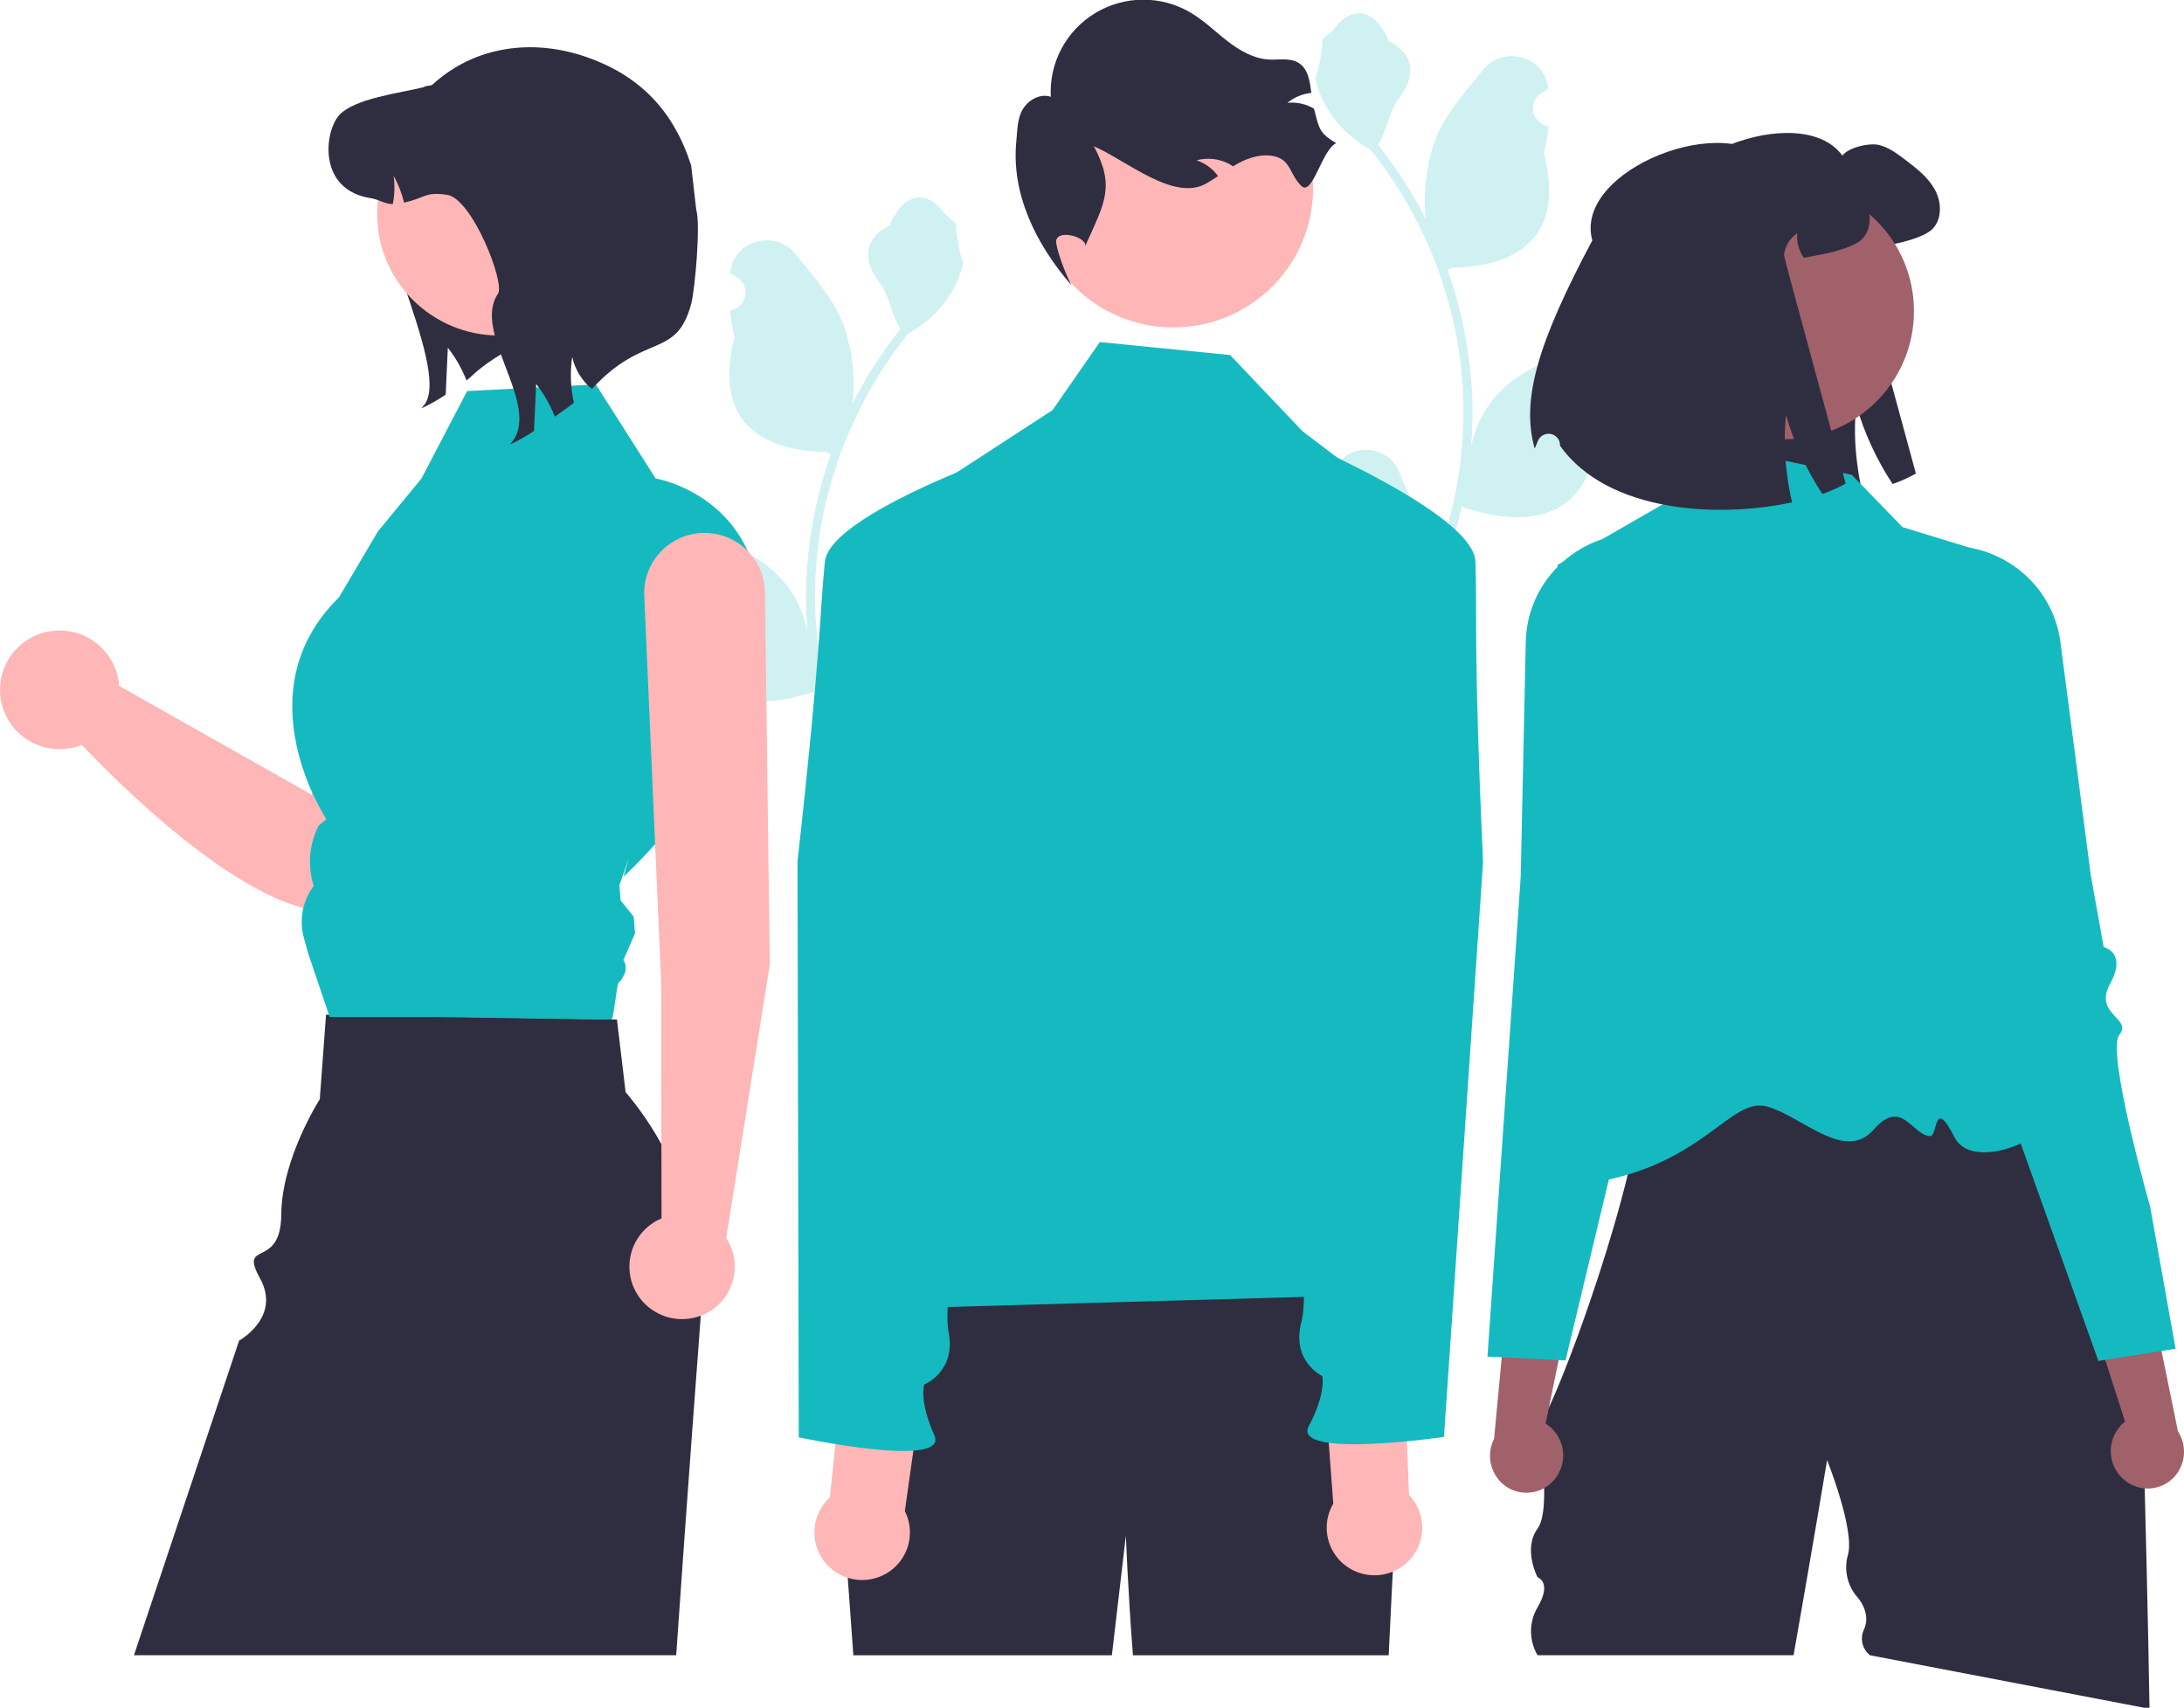 <svg width="541" height="423" viewBox="0 0 541 423" fill="none" xmlns="http://www.w3.org/2000/svg">
<g clip-path="url(#clip0_10_217)">
<path d="M328.045 123.55C328.718 123.581 329.384 123.405 329.953 123.046C330.523 122.687 330.967 122.163 331.227 121.544C331.487 120.925 331.55 120.242 331.406 119.587C331.263 118.931 330.921 118.336 330.426 117.88C330.343 117.552 330.284 117.317 330.201 116.989C330.231 116.918 330.26 116.846 330.29 116.775C333.316 109.594 343.569 109.644 346.569 116.835C349.231 123.218 352.621 129.612 353.456 136.361C353.823 139.345 353.668 142.369 352.997 145.299C359.251 131.721 362.498 116.963 362.519 102.025C362.52 98.277 362.311 94.532 361.892 90.807C361.546 87.753 361.066 84.721 360.452 81.71C357.1 65.377 349.904 50.068 339.454 37.04C334.397 34.293 330.307 30.069 327.735 24.937C326.803 23.092 326.145 21.123 325.78 19.09C326.351 19.165 327.932 10.515 327.501 9.985C328.296 8.784 329.719 8.187 330.588 7.015C334.906 1.186 340.856 2.204 343.963 10.124C350.598 13.458 350.662 18.987 346.591 24.304C344 27.687 343.645 32.264 341.372 35.886C341.606 36.184 341.849 36.472 342.083 36.77C346.357 42.241 350.082 48.116 353.205 54.311C352.322 47.441 353.626 39.164 355.85 33.828C358.382 27.749 363.127 22.629 367.305 17.374C372.324 11.062 382.616 13.816 383.501 21.818C383.509 21.896 383.518 21.973 383.526 22.051C382.905 22.399 382.298 22.769 381.703 23.161C380.956 23.657 380.378 24.367 380.043 25.197C379.708 26.026 379.633 26.937 379.827 27.81C380.022 28.683 380.476 29.477 381.132 30.088C381.787 30.699 382.613 31.099 383.5 31.235L383.591 31.249C383.37 33.476 382.979 35.683 382.422 37.85C387.783 58.486 376.21 66.002 359.685 66.339C359.32 66.526 358.965 66.712 358.6 66.889C361.738 75.74 363.706 84.96 364.455 94.317C364.879 99.837 364.854 105.382 364.38 110.898L364.408 110.702C365.605 104.569 368.893 99.034 373.714 95.033C380.876 89.177 390.994 87.021 398.72 82.314C402.44 80.048 407.205 82.976 406.556 87.268C406.546 87.337 406.535 87.405 406.525 87.474C405.373 87.941 404.252 88.478 403.167 89.084C402.546 89.433 401.939 89.803 401.344 90.194C400.598 90.691 400.019 91.4 399.684 92.23C399.35 93.059 399.274 93.97 399.469 94.843C399.663 95.716 400.118 96.51 400.773 97.121C401.428 97.733 402.254 98.132 403.142 98.269L403.233 98.283C403.298 98.292 403.354 98.301 403.42 98.311C401.452 102.988 398.69 107.293 395.254 111.038C391.903 129.052 377.507 130.761 362.107 125.515H362.098C360.408 132.823 357.96 139.937 354.793 146.742H328.698C328.605 146.454 328.521 146.156 328.436 145.867C330.852 146.018 333.277 145.874 335.657 145.439C333.721 143.074 331.785 140.69 329.849 138.326C329.806 138.282 329.765 138.235 329.727 138.186C328.745 136.976 327.754 135.775 326.772 134.564L326.771 134.563C326.719 130.853 327.147 127.151 328.045 123.55Z" fill="#15BAC0" fill-opacity="0.2"/>
<path d="M411.827 57.073C406.975 39.464 446.109 24.364 456.386 38.545C457.815 36.529 463.095 35.304 465.519 35.922C467.942 36.541 469.979 38.087 471.967 39.584C474.701 41.674 477.534 43.839 479.212 46.844C480.902 49.837 481.162 53.919 478.889 56.517C477.087 58.582 471.769 59.918 469.06 60.462C467.171 60.846 465.581 61.155 464.214 61.378C462.972 59.597 462.4 57.438 462.598 55.28C461.678 55.898 460.907 56.71 460.34 57.66C459.773 58.609 459.424 59.672 459.318 60.772C459.281 61.229 474.589 117.297 474.589 117.297C472.75 118.339 470.815 119.205 468.811 119.882C464.847 113.851 461.811 107.264 459.803 100.34C459.341 104.97 459.4 109.637 459.977 114.255C460.284 116.844 460.723 119.416 461.294 121.96C443.102 125.869 415.741 124.583 403.837 107.959C403.835 107.89 403.833 107.821 403.831 107.752C403.822 107.096 403.584 106.464 403.157 105.963C402.731 105.462 402.143 105.125 401.494 105.008C400.846 104.892 400.176 105.003 399.601 105.324C399.026 105.645 398.581 106.154 398.341 106.766C398.053 107.499 397.787 108.134 397.55 108.639C394.083 96.295 398.569 82.009 411.827 57.073Z" fill="#2F2E41"/>
<path d="M380.871 352.295V352.872C380.848 352.681 380.848 352.487 380.871 352.295Z" fill="#2F2E41"/>
<path d="M398.686 252.64C399.148 252.515 399.619 252.424 400.095 252.367C399.549 252.456 399.079 252.547 398.686 252.64Z" fill="#2F2E41"/>
<path d="M398.273 252.744C398.398 252.71 398.538 252.675 398.686 252.64C398.548 252.676 398.415 252.702 398.273 252.744Z" fill="#2F2E41"/>
<path d="M532.458 423.256L463.21 409.998C462.259 409.242 461.598 408.183 461.338 407C461.078 405.816 461.235 404.579 461.782 403.497C463.604 399.339 460.034 395.539 460.034 395.539C458.823 394.126 457.98 392.437 457.581 390.622C457.183 388.807 457.24 386.922 457.749 385.134C459.516 378.992 452.592 361.656 452.592 361.656C452.592 361.656 448.86 384.041 444.287 409.998H380.871C379.809 408.196 379.249 406.145 379.249 404.057C379.249 401.968 379.809 399.917 380.871 398.116C384.567 391.878 380.871 390.682 380.871 390.682C380.871 390.682 377.175 383.702 380.871 378.634C384.567 373.566 380.871 352.872 380.871 352.872C381.01 353.787 382.063 352.124 383.684 348.636C386.152 343.329 389.923 333.786 393.734 322.707C396.458 314.8 399.204 306.099 401.499 297.593H401.504C402.106 295.359 402.676 293.144 403.215 290.95C404.267 286.647 405.17 282.466 405.855 278.54C407.342 270.084 407.833 262.82 406.691 258.096C405.744 254.164 403.671 251.996 400.095 252.367C402.011 252.051 404.819 251.752 408.278 251.469C408.902 251.419 409.548 251.369 410.217 251.314C436.02 249.373 491.38 248.259 491.38 248.259L508.337 278.485L529.812 316.774C529.812 316.774 531.795 381.397 532.458 423.256Z" fill="#2F2E41"/>
<path d="M458.718 117.615L419.651 109.366L411.894 124.908L385.773 139.962C385.773 139.962 402.611 208.493 402.515 218.131C402.271 242.602 362.936 297.458 392.647 293.238C422.357 289.018 428.392 271.341 437.93 274.136C446.532 276.657 457.035 287.871 464.067 279.851C471.099 271.831 473.576 281.092 478.022 281.412C480.135 281.564 478.862 271.285 484.179 281.731C489.495 292.178 517.688 278.116 508.132 268.604C492.219 252.763 488.984 135.99 488.984 135.99L471.269 130.564L458.718 117.615Z" fill="#15BAC0"/>
<path d="M385.034 366.49C386.604 364.627 387.381 362.227 387.201 359.802C387.02 357.377 385.896 355.118 384.068 353.505C383.691 353.183 383.288 352.893 382.864 352.637L389.396 320.727L374.295 311.73L370.095 356.407C369.166 358.243 368.873 360.334 369.263 362.353C369.653 364.371 370.703 366.205 372.25 367.567C373.138 368.334 374.169 368.919 375.284 369.289C376.399 369.66 377.576 369.808 378.748 369.725C379.921 369.642 381.065 369.33 382.116 368.808C383.168 368.285 384.105 367.561 384.875 366.677C384.929 366.615 384.982 366.553 385.034 366.49Z" fill="#A0616A"/>
<path d="M431.92 198.286C431.825 197.26 430.511 196.794 428.689 196.151C426.859 195.59 425.12 194.77 423.525 193.717C419.492 190.817 421.08 187.784 423.274 183.592C423.703 182.776 424.149 181.928 424.567 181.046C425.809 178.435 423.831 167.661 418.679 149.018C417.091 143.279 417.097 139.225 415.999 136.536C414.907 133.847 412.718 132.521 406.752 132.244C399.541 131.882 392.479 134.38 387.116 139.192C386.971 139.32 386.82 139.458 386.676 139.591C386.403 139.846 386.135 140.107 385.873 140.373C380.913 145.34 378.075 152.024 377.952 159.027L377.924 160.219L376.693 217.178L373.234 267.162L368.465 336.015L371.997 336.187L386.091 336.885L387.801 336.969L391.856 320.034L396.736 299.656L398.53 292.17L404.095 268.947L406.691 258.095L408.278 251.469L408.925 248.763L412.077 235.61C412.15 235.333 419.403 206.848 427.764 202.084C430.884 200.31 432.009 199.279 431.92 198.286Z" fill="#15BAC0"/>
<path d="M525.735 366.151C523.973 364.466 522.942 362.164 522.859 359.733C522.777 357.303 523.651 354.937 525.294 353.138C525.634 352.778 526.003 352.446 526.398 352.146L516.461 321.118L530.504 310.56L539.5 354.529C540.622 356.255 541.138 358.302 540.968 360.351C540.798 362.4 539.952 364.335 538.561 365.855C537.761 366.712 536.799 367.404 535.731 367.892C534.662 368.379 533.508 368.652 532.334 368.695C531.159 368.738 529.988 368.55 528.886 368.143C527.784 367.735 526.774 367.116 525.913 366.32C525.853 366.264 525.794 366.208 525.735 366.151Z" fill="#A0616A"/>
<path d="M532.604 298.824C532.604 298.824 521.652 260.467 524.992 256.314C528.333 252.162 518.468 251.351 522.719 243.618C526.97 235.884 521.103 234.591 521.103 234.591L517.919 216.81L512.227 173.136L512.054 171.837L510.398 159.131C509.936 155.502 508.743 152.003 506.891 148.843C505.039 145.683 502.566 142.928 499.62 140.741C499.469 140.626 499.316 140.516 499.162 140.406C498.461 139.904 497.745 139.439 497.014 139.01C491.55 135.802 485.134 134.589 478.869 135.579C467.064 137.41 470.738 141.792 468.823 153.531C465.712 172.62 464.905 183.54 466.422 186.007C466.933 186.838 467.47 187.633 467.982 188.396C470.618 192.335 472.523 195.176 468.824 198.497C467.35 199.711 465.71 200.71 463.954 201.464C462.215 202.302 460.956 202.903 460.973 203.933C460.993 204.931 462.222 205.832 465.513 207.261C469.5 208.998 473.783 215.566 477.292 222.275C480.075 227.683 482.557 233.24 484.728 238.919L514.879 323.332L519.797 337.098L521.494 336.831L535.425 334.633L538.919 334.082L532.604 298.824Z" fill="#15BAC0"/>
<path d="M442.236 108.783C459.839 108.783 474.108 94.579 474.108 77.056C474.108 59.534 459.839 45.33 442.236 45.33C424.633 45.33 410.363 59.534 410.363 77.056C410.363 94.579 424.633 108.783 442.236 108.783Z" fill="#A0616A"/>
<path d="M394.431 59.547C389.579 41.938 428.713 26.838 438.99 41.018C440.419 39.002 445.699 37.778 448.122 38.396C450.546 39.015 452.583 40.561 454.571 42.057C457.305 44.148 460.138 46.312 461.816 49.318C463.506 52.311 463.766 56.393 461.493 58.99C459.691 61.056 454.373 62.392 451.664 62.936C449.775 63.319 448.185 63.629 446.818 63.851C445.576 62.071 445.004 59.912 445.202 57.753C444.282 58.371 443.511 59.184 442.944 60.133C442.377 61.083 442.028 62.146 441.922 63.245C441.885 63.703 457.193 119.771 457.193 119.771C455.354 120.813 453.419 121.679 451.415 122.356C447.451 116.325 444.415 109.738 442.407 102.813C441.945 107.444 442.003 112.111 442.581 116.728C442.888 119.317 443.327 121.889 443.898 124.434C425.706 128.343 398.345 127.056 386.441 110.432C386.439 110.364 386.437 110.295 386.435 110.226C386.426 109.57 386.188 108.937 385.761 108.437C385.335 107.936 384.747 107.599 384.098 107.482C383.45 107.365 382.78 107.477 382.205 107.798C381.63 108.118 381.185 108.628 380.945 109.24C380.657 109.973 380.391 110.608 380.154 111.113C376.687 98.769 381.173 84.483 394.431 59.547Z" fill="#2F2E41"/>
<path d="M236.362 169.176C235.689 169.207 235.023 169.031 234.453 168.673C233.884 168.314 233.439 167.79 233.179 167.171C232.919 166.552 232.857 165.869 233 165.213C233.143 164.558 233.486 163.962 233.98 163.507C234.063 163.179 234.123 162.943 234.206 162.616C234.176 162.544 234.146 162.473 234.116 162.402C231.091 155.221 220.837 155.27 217.838 162.462C215.175 168.845 211.785 175.239 210.951 181.988C210.583 184.971 210.738 187.995 211.409 190.926C205.156 177.347 201.909 162.589 201.888 147.652C201.886 143.904 202.096 140.158 202.514 136.433C202.86 133.379 203.341 130.347 203.955 127.337C207.306 111.004 214.503 95.694 224.952 82.667C230.01 79.92 234.1 75.696 236.671 70.564C237.603 68.719 238.262 66.749 238.626 64.717C238.056 64.791 236.475 56.142 236.905 55.611C236.11 54.41 234.687 53.813 233.819 52.642C229.5 46.813 223.55 47.831 220.444 55.751C213.809 59.085 213.744 64.613 217.816 69.93C220.406 73.313 220.762 77.891 223.035 81.512C222.801 81.81 222.558 82.099 222.324 82.397C218.05 87.868 214.324 93.743 211.201 99.937C212.085 93.067 210.78 84.79 208.556 79.455C206.025 73.376 201.28 68.256 197.101 63.001C192.082 56.688 181.79 59.443 180.906 67.445C180.897 67.522 180.889 67.6 180.881 67.677C181.502 68.026 182.109 68.396 182.704 68.787C183.45 69.284 184.029 69.993 184.364 70.823C184.698 71.653 184.773 72.564 184.579 73.436C184.385 74.309 183.93 75.103 183.275 75.715C182.62 76.326 181.794 76.726 180.906 76.862L180.815 76.876C181.037 79.103 181.427 81.309 181.985 83.477C176.624 104.112 188.197 111.628 204.722 111.966C205.086 112.152 205.442 112.338 205.807 112.515C202.669 121.367 200.701 130.586 199.952 139.943C199.528 145.463 199.553 151.008 200.027 156.524L199.998 156.329C198.801 150.195 195.514 144.661 190.692 140.66C183.53 134.804 173.412 132.647 165.686 127.94C161.967 125.674 157.201 128.602 157.85 132.895C157.861 132.963 157.871 133.032 157.882 133.1C159.034 133.567 160.155 134.105 161.24 134.711C161.86 135.059 162.468 135.429 163.062 135.821C163.809 136.317 164.388 137.027 164.722 137.856C165.057 138.686 165.132 139.597 164.938 140.47C164.744 141.343 164.289 142.137 163.634 142.748C162.978 143.359 162.153 143.759 161.265 143.895L161.174 143.909C161.109 143.918 161.052 143.928 160.987 143.937C162.955 148.614 165.717 152.92 169.152 156.664C172.504 174.678 186.9 176.387 202.299 171.141H202.309C203.998 178.45 206.446 185.564 209.613 192.369H235.708C235.802 192.08 235.886 191.782 235.97 191.493C233.555 191.645 231.13 191.501 228.749 191.065C230.686 188.701 232.622 186.317 234.558 183.952C234.601 183.908 234.641 183.861 234.679 183.813C235.661 182.602 236.653 181.401 237.635 180.191L237.635 180.19C237.688 176.48 237.26 172.778 236.363 169.177L236.362 169.176Z" fill="#15BAC0" fill-opacity="0.2"/>
<path d="M114.602 38.545C114.009 39.919 95.748 39.772 94.912 40.995C88.463 50.44 111.709 90.625 105.26 100.082L104.362 101.148C106.466 100.183 108.486 99.048 110.404 97.755C110.576 93.884 110.749 90.001 110.933 86.13C112.865 88.589 114.424 91.317 115.561 94.227C117.062 93.173 118.294 91.221 124.729 87.379C127.334 84.53 130.337 82.069 133.647 80.072L114.602 38.545Z" fill="#2F2E41"/>
<path d="M127.862 115.951C125.847 114.644 123.548 113.834 121.156 113.589C118.763 113.344 116.346 113.67 114.106 114.541C111.866 115.412 109.866 116.802 108.274 118.596C106.681 120.39 105.541 122.536 104.949 124.856L77.198 196.833L29.497 169.876C29.287 166.777 28.098 163.824 26.098 161.441C24.098 159.057 21.392 157.365 18.366 156.607C15.341 155.849 12.152 156.064 9.257 157.222C6.362 158.38 3.91 160.42 2.252 163.051C0.594 165.682 -0.184 168.768 0.029 171.866C0.242 174.964 1.435 177.916 3.437 180.298C5.44 182.679 8.148 184.368 11.175 185.123C14.201 185.877 17.39 185.658 20.283 184.497C30.328 195.169 73.879 238.926 91.908 221.829C107.063 207.458 128.933 151.764 134.198 132.531C135.041 129.456 134.882 126.193 133.743 123.214C132.605 120.234 130.546 117.691 127.862 115.951Z" fill="#FFB6B6"/>
<path d="M75.754 224.845L84.511 264.246L148.548 270.012L154.433 235.704L75.754 224.845Z" fill="#FFB6B6"/>
<path d="M173.571 325.884C173.542 326.449 173.507 327.008 173.466 327.572C172.851 335.736 172.149 345.152 171.389 355.471C170.19 371.845 168.85 390.49 167.499 409.998H33.181L59.231 332.058C59.231 332.058 69.749 326.294 64.394 316.61C59.039 306.927 69.576 314.643 69.674 300.814C69.772 286.984 79.213 272.271 79.213 272.271L80.764 251.331L81.647 251.349L151.546 252.508L152.822 252.531L154.969 270.507C168.004 285.947 174.654 305.744 173.571 325.884Z" fill="#2F2E41"/>
<path d="M115.721 96.856L147.595 95.221L162.4 118.507C162.4 118.507 190.255 123.143 188.325 155.817C186.394 188.491 154.433 217.162 154.433 217.162L155.799 212.5L153.426 219.249L153.731 223.038L156.967 227.052L157.301 231.202L154.433 237.769C154.806 238.364 155.004 239.051 155.004 239.752C155.005 240.454 154.808 241.141 154.435 241.737C154.063 242.332 153.959 242.926 153.326 243.235C152.694 243.545 152.091 252.623 151.39 252.553L108.458 251.911C114.591 251.911 106.844 251.911 102.325 251.911H96.515H81.666L76.336 236.148L75.275 232.299C74.671 230.112 74.578 227.817 75 225.588C75.422 223.359 76.35 221.255 77.712 219.437C76.145 214.554 76.556 209.255 78.855 204.669L78.942 204.497L80.857 202.908C80.857 202.908 59.903 171.572 83.957 147.971L93.612 131.634L104.414 118.515L115.721 96.856Z" fill="#15BAC0"/>
<path d="M123.654 83.11C140.347 83.11 153.88 69.639 153.88 53.023C153.88 36.406 140.347 22.936 123.654 22.936C106.961 22.936 93.428 36.406 93.428 53.023C93.428 69.639 106.961 83.11 123.654 83.11Z" fill="#FFB6B6"/>
<path d="M146.611 96.365C144.149 94.318 142.436 91.519 141.737 88.403C141.178 92.186 141.324 96.04 142.168 99.771C140.531 100.996 138.944 102.16 137.442 103.213C136.306 100.304 134.747 97.576 132.815 95.116C132.63 98.987 132.458 102.87 132.286 106.741C130.368 108.035 128.347 109.169 126.243 110.134L127.142 109.069C133.59 99.612 116.903 82.204 123.351 72.76C125.161 70.114 116.989 49.203 110.762 48.26C105.224 47.427 105.458 49.019 100.093 50.183C99.535 47.87 98.67 45.641 97.52 43.556C97.826 45.879 97.756 48.237 97.311 50.538C95.404 50.612 93.903 49.402 91.872 49.093C78.913 47.12 80.23 33.168 83.836 28.745C87.454 24.335 99.465 23.012 105.003 21.579C105.507 21.089 106.652 21.395 107.156 20.93C117.769 11.261 131.964 9.66 144.737 13.946C158.359 18.515 166.852 27.36 171.211 40.995L172.461 51.907C173.583 55.416 172.172 71.74 171.211 75.296C167.476 89.116 159.521 82.217 146.611 96.365Z" fill="#2F2E41"/>
<path d="M190.682 238.911L189.492 146.659C189.43 142.751 187.827 139.024 185.028 136.282C182.23 133.54 178.461 132.003 174.534 132.003H174.534C172.503 132.003 170.493 132.415 168.626 133.214C166.76 134.012 165.077 135.181 163.679 136.648C162.281 138.115 161.198 139.85 160.496 141.748C159.794 143.645 159.487 145.665 159.595 147.684L163.782 243.473L163.862 301.785C161.394 302.826 159.308 304.599 157.888 306.862C156.467 309.125 155.781 311.769 155.922 314.433C156.063 317.098 157.025 319.655 158.677 321.756C160.329 323.858 162.591 325.402 165.155 326.18C167.72 326.957 170.462 326.93 173.01 326.101C175.559 325.273 177.789 323.684 179.399 321.55C181.008 319.416 181.918 316.841 182.006 314.174C182.094 311.507 181.355 308.878 179.889 306.644L190.682 238.911Z" fill="#FFB6B6"/>
<path d="M346.679 358.262C346.679 358.262 344.839 391.209 343.993 410H280.636C279.332 392.9 278.893 380.336 278.893 380.336L275.426 410H211.384L207.413 355.062L226.6 307.719C226.6 307.719 330.578 300.541 340.223 309.647C349.862 318.747 346.679 358.262 346.679 358.262Z" fill="#2F2E41"/>
<path d="M290.652 81.104C309.766 81.104 325.26 65.68 325.26 46.654C325.26 27.628 309.766 12.205 290.652 12.205C271.539 12.205 256.045 27.628 256.045 46.654C256.045 65.68 271.539 81.104 290.652 81.104Z" fill="#FFB6B6"/>
<path d="M330.991 35.46C327.437 37.074 325.134 48.759 322.34 46.042C319.546 43.326 319.732 39.791 315.965 38.788C312.923 37.975 309.65 38.904 306.875 40.37C306.38 40.628 305.899 40.91 305.431 41.189C305.122 40.984 304.815 40.79 304.485 40.612C302.003 39.29 299.106 38.965 296.391 39.706C298.537 40.421 300.402 41.789 301.723 43.617C300.794 44.237 299.854 44.858 298.892 45.408C290.854 50.025 279.417 39.986 270.956 36.214C276.256 46.113 273.646 50.213 269.045 60.45L268.886 61.033C269.147 58.467 261.171 56.555 261.634 60.167C261.962 62.732 264.192 68.432 265.44 70.696C256.545 60.458 250.466 47.929 251.749 35.005C252.028 32.29 251.944 29.425 253.351 27.069C254.759 24.724 257.695 23.079 260.293 23.973C260.073 19.851 260.979 15.747 262.915 12.097C264.851 8.447 267.744 5.388 271.287 3.244C274.831 1.1 278.891 -0.049 283.038 -0.079C287.184 -0.109 291.261 0.98 294.836 3.072C298.157 5.012 300.93 7.756 303.974 10.123C307.018 12.489 310.528 14.552 314.388 14.748C316.837 14.865 319.501 14.27 321.605 15.533C324.042 16.997 324.46 20.065 324.825 23.016C322.652 23.229 320.591 24.083 318.907 25.468C321.156 25.239 323.42 25.723 325.378 26.849C325.415 26.866 325.45 26.886 325.484 26.909C326.772 31.787 326.64 32.868 330.991 35.46Z" fill="#2F2E41"/>
<path d="M211.537 324.386C241.009 290.047 231.054 246.37 219.357 202.281L221.583 137.149C221.692 133.954 222.572 130.832 224.148 128.046C225.725 125.261 227.951 122.894 230.64 121.146L260.727 101.58L272.437 84.727L304.716 87.94L322.616 106.783L342.429 121.84C347.404 125.62 351.189 130.738 353.339 136.589C355.488 142.44 355.912 148.781 354.561 154.865L335.6 240.219C335.6 240.219 343.531 284.467 338.692 289.354C333.853 294.241 321.385 289.357 331.272 294.843C343.138 301.426 353.927 300.211 347.922 306.188C341.917 312.166 349.517 320.475 349.517 320.475L211.537 324.386Z" fill="#15BAC0"/>
<path d="M224.138 374.292L229.051 339.448L209.446 333.877L205.569 370.9C203.946 372.381 202.771 374.283 202.175 376.392C201.579 378.502 201.586 380.735 202.195 382.84C202.804 384.946 203.991 386.841 205.622 388.312C207.254 389.783 209.265 390.771 211.43 391.167C213.595 391.562 215.828 391.349 217.878 390.55C219.928 389.752 221.713 388.4 223.034 386.647C224.354 384.893 225.157 382.808 225.352 380.626C225.547 378.443 225.126 376.25 224.138 374.292Z" fill="#FFB6B6"/>
<path d="M261.462 107.861C261.462 107.861 205.659 125.94 204.328 139.169C202.997 152.397 203.439 160.495 197.549 213.428L197.859 356.017C197.859 356.017 235.272 363.99 231.435 355.465C227.598 346.94 228.937 342.929 228.937 342.929C228.937 342.929 236.958 339.778 234.95 329.768C232.943 319.758 243.012 270.153 243.012 270.153L249.367 181.188L261.462 107.861Z" fill="#15BAC0"/>
<path d="M330.269 372.447L327.654 337.358L347.583 333.074L349.021 370.27C350.543 371.854 351.591 373.828 352.047 375.972C352.503 378.115 352.35 380.343 351.604 382.404C350.858 384.466 349.549 386.279 347.824 387.641C346.1 389.003 344.028 389.859 341.841 390.112C339.655 390.366 337.441 390.008 335.448 389.078C333.455 388.147 331.762 386.682 330.559 384.847C329.357 383.011 328.693 380.878 328.641 378.688C328.59 376.497 329.154 374.336 330.269 372.447H330.269Z" fill="#FFB6B6"/>
<path d="M310.52 104.157C310.52 104.157 365.017 125.828 365.476 139.115C365.935 152.401 364.963 160.453 367.364 213.657L357.691 355.92C357.691 355.92 319.835 361.442 324.223 353.185C328.612 344.928 327.539 340.838 327.539 340.838C327.539 340.838 319.742 337.172 322.403 327.315C325.064 317.457 318.273 267.302 318.273 267.302L317.773 178.114L310.52 104.157Z" fill="#15BAC0"/>
</g>
<defs>
<clipPath id="clip0_10_217">
<rect width="541" height="423" fill="white"/>
</clipPath>
</defs>
</svg>
